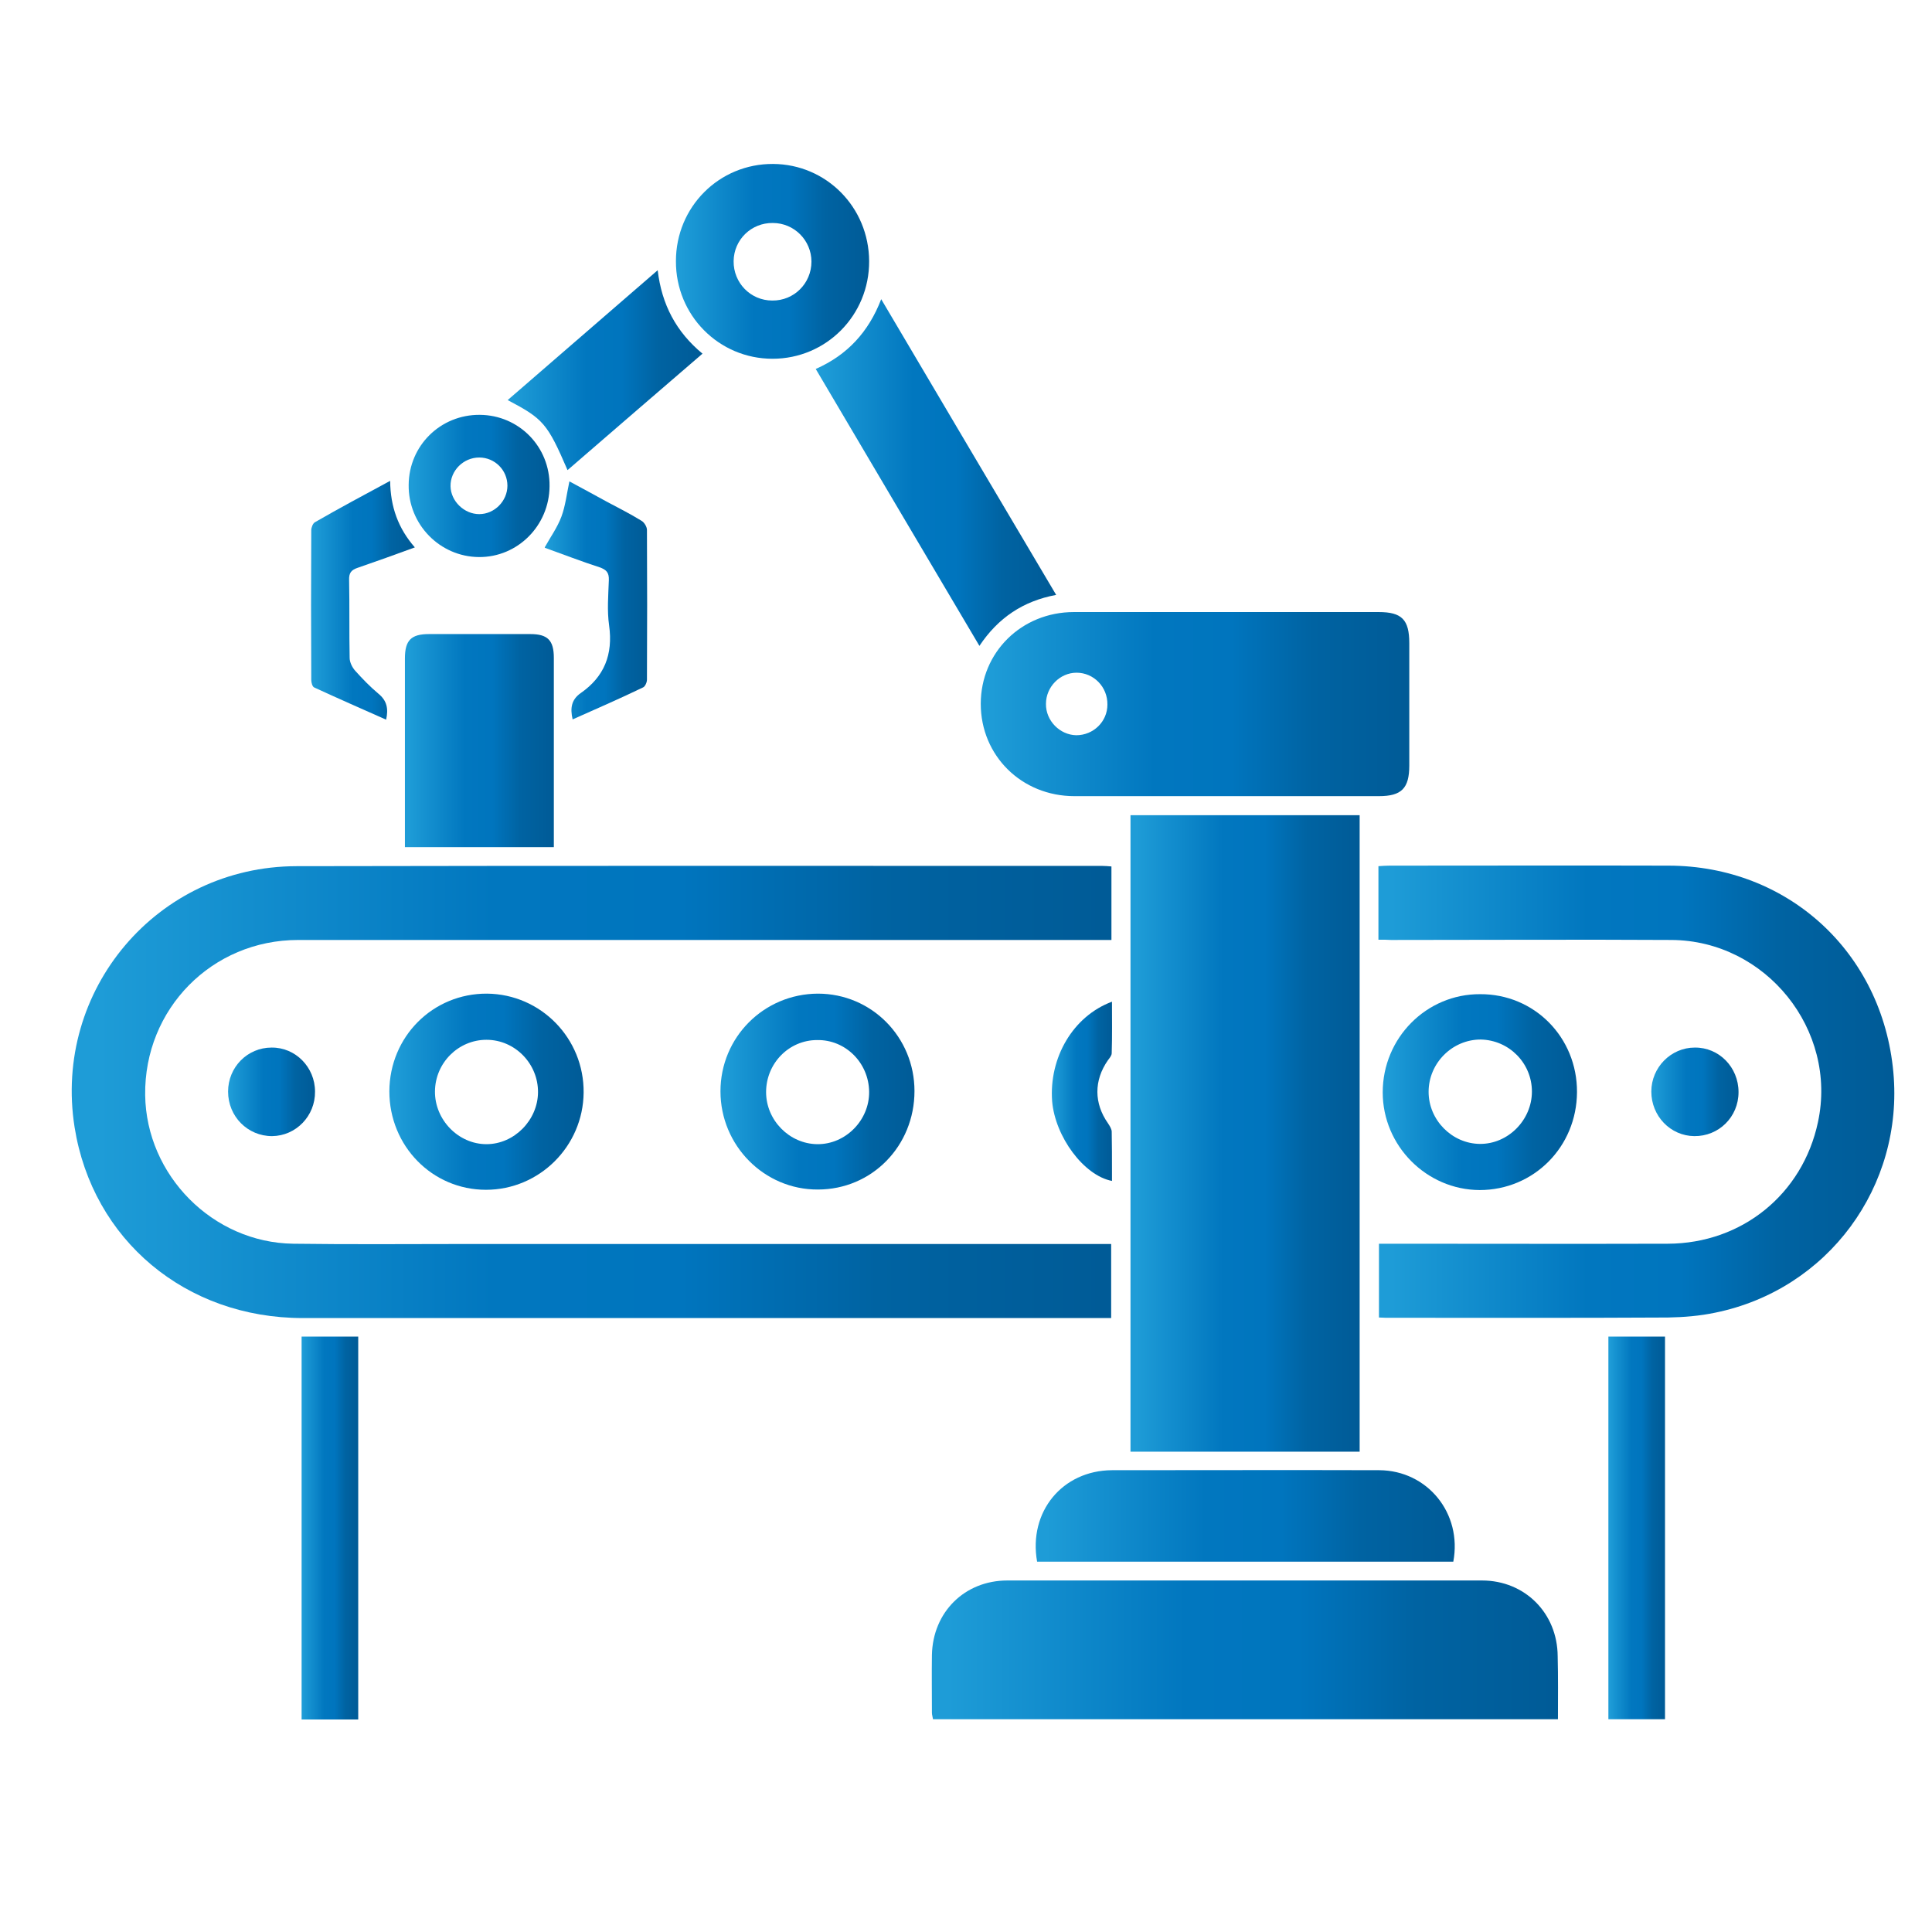 <?xml version="1.0" encoding="utf-8"?>
<!-- Generator: Adobe Illustrator 26.0.1, SVG Export Plug-In . SVG Version: 6.00 Build 0)  -->
<svg version="1.1" id="Layer_1" xmlns="http://www.w3.org/2000/svg" xmlns:xlink="http://www.w3.org/1999/xlink" x="0px" y="0px"
	 viewBox="0 0 720 720" style="enable-background:new 0 0 720 720;" xml:space="preserve">
<style type="text/css">
	.st0{fill:url(#SVGID_1_);}
	.st1{fill:url(#SVGID_00000016073327688575090760000003297192482195175089_);}
	.st2{fill:url(#SVGID_00000002363374983471616410000007678830520634956201_);}
	.st3{fill:url(#SVGID_00000166665381165252572260000016972794950111537578_);}
	.st4{fill:url(#SVGID_00000057107087881129800020000016118102051338287240_);}
	.st5{fill:url(#SVGID_00000080886396655521126690000000118545254660053894_);}
	.st6{fill:url(#SVGID_00000057147803666079584230000018216369480132566971_);}
	.st7{fill:url(#SVGID_00000030488819353367528180000001204166756076726206_);}
	.st8{fill:url(#SVGID_00000139255698424392983290000011804249231434106531_);}
	.st9{fill:url(#SVGID_00000145051146555934520010000003865628421332646060_);}
	.st10{fill:url(#SVGID_00000036223421709479659210000009591974349018047889_);}
	.st11{fill:url(#SVGID_00000042735152673796136990000000449741832076954518_);}
	.st12{fill:url(#SVGID_00000005255020106932234340000005757286037073075879_);}
	.st13{fill:url(#SVGID_00000180353496961040870680000006388148002977969303_);}
	.st14{fill:url(#SVGID_00000096741872196023215320000004760921028688246661_);}
	.st15{fill:url(#SVGID_00000008147637774925248910000010674131901320317369_);}
	.st16{fill:url(#SVGID_00000116207718416484129310000003419757755493064849_);}
	.st17{fill:url(#SVGID_00000139287312431063016670000002573011713610639022_);}
	.st18{fill:url(#SVGID_00000029047320466582485000000004101487789278865832_);}
	.st19{fill:url(#SVGID_00000124122499948867174990000005692322006423911308_);}
	.st20{fill:url(#SVGID_00000049923625799741009450000015025923194130514054_);}
</style>
<linearGradient id="SVGID_1_" gradientUnits="userSpaceOnUse" x1="26.773" y1="406.902" x2="414.214" y2="406.902">
	<stop  offset="2.551656e-02" style="stop-color:#1E9CD7"/>
	<stop  offset="0.405" style="stop-color:#0177BF"/>
	<stop  offset="0.586" style="stop-color:#0075BE"/>
	<stop  offset="0.774" style="stop-color:#0063A2"/>
	<stop  offset="0.994" style="stop-color:#005B97"/>
</linearGradient>
<path class="st0" d="M414.2,322.9c0,9.3,0,18.2,0,27.4c-1.8,0-3.4,0-5,0c-99.4,0-198.7,0-298.1,0c-32.1,0-57.4,25.7-57,57.8
	c0.4,29.9,25.2,55,55.2,55.4c21.5,0.3,43,0.1,64.5,0.1c78.2,0,156.4,0,234.7,0c1.8,0,3.5,0,5.6,0c0,9.1,0,18.1,0,27.6
	c-1.3,0-2.7,0-4,0c-99.1,0-198.2,0-297.3,0c-43.6,0-78.3-29.1-85-71.1c-8.1-51.2,30.8-97.2,82.7-97.3c100.1-0.2,200.2-0.1,300.3-0.1
	C411.9,322.7,412.9,322.8,414.2,322.9z"/>
<linearGradient id="SVGID_00000138568556878718533320000010310047570877493163_" gradientUnits="userSpaceOnUse" x1="421.281" y1="422.412" x2="506.68" y2="422.412">
	<stop  offset="2.551656e-02" style="stop-color:#1E9CD7"/>
	<stop  offset="0.405" style="stop-color:#0177BF"/>
	<stop  offset="0.586" style="stop-color:#0075BE"/>
	<stop  offset="0.774" style="stop-color:#0063A2"/>
	<stop  offset="0.994" style="stop-color:#005B97"/>
</linearGradient>
<path style="fill:url(#SVGID_00000138568556878718533320000010310047570877493163_);" d="M506.7,303.8c0,79.2,0,158.1,0,237.2
	c-28.5,0-56.9,0-85.4,0c0-79.1,0-158,0-237.2C449.7,303.8,478,303.8,506.7,303.8z"/>
<linearGradient id="SVGID_00000122691588130606634710000013321092232185589408_" gradientUnits="userSpaceOnUse" x1="513.726" y1="406.915" x2="706" y2="406.915">
	<stop  offset="2.551656e-02" style="stop-color:#1E9CD7"/>
	<stop  offset="0.405" style="stop-color:#0177BF"/>
	<stop  offset="0.586" style="stop-color:#0075BE"/>
	<stop  offset="0.774" style="stop-color:#0063A2"/>
	<stop  offset="0.994" style="stop-color:#005B97"/>
</linearGradient>
<path style="fill:url(#SVGID_00000122691588130606634710000013321092232185589408_);" d="M513.7,350.2c0-9.4,0-18.2,0-27.4
	c1.4-0.1,2.7-0.2,4.1-0.2c34.7,0,69.4-0.1,104.1,0c44.3,0.1,79.6,32.2,83.7,77c3.9,42.5-24.3,81-66.4,89.6
	c-5.7,1.2-11.7,1.7-17.6,1.8c-35.1,0.2-70.2,0.1-105.2,0.1c-0.7,0-1.5-0.1-2.5-0.1c0-9.1,0-18,0-27.5c1.5,0,2.9,0,4.4,0
	c34.4,0,68.9,0.1,103.3,0c27.6-0.1,50.2-18.5,55.9-45.3c7.4-34.4-19.4-67.7-54.6-67.9c-34.8-0.2-69.6,0-104.5,0
	C517,350.2,515.5,350.2,513.7,350.2z"/>
<linearGradient id="SVGID_00000033351054319820617320000001102110772319822211_" gradientUnits="userSpaceOnUse" x1="347.329" y1="614.885" x2="580.662" y2="614.885">
	<stop  offset="2.551656e-02" style="stop-color:#1E9CD7"/>
	<stop  offset="0.405" style="stop-color:#0177BF"/>
	<stop  offset="0.586" style="stop-color:#0075BE"/>
	<stop  offset="0.774" style="stop-color:#0063A2"/>
	<stop  offset="0.994" style="stop-color:#005B97"/>
</linearGradient>
<path style="fill:url(#SVGID_00000033351054319820617320000001102110772319822211_);" d="M580.6,640.7c-77.8,0-155.2,0-232.9,0
	c-0.1-0.8-0.4-1.6-0.4-2.4c0-7.2-0.1-14.3,0-21.5c0.3-16,12.2-27.8,28.1-27.8c59,0,117.9,0,176.9,0c16,0,28.1,12.2,28.2,28.2
	C580.7,625,580.6,632.8,580.6,640.7z"/>
<linearGradient id="SVGID_00000118376408967825909450000008981579836556547258_" gradientUnits="userSpaceOnUse" x1="365.481" y1="262.428" x2="525.244" y2="262.428">
	<stop  offset="2.551656e-02" style="stop-color:#1E9CD7"/>
	<stop  offset="0.405" style="stop-color:#0177BF"/>
	<stop  offset="0.586" style="stop-color:#0075BE"/>
	<stop  offset="0.774" style="stop-color:#0063A2"/>
	<stop  offset="0.994" style="stop-color:#005B97"/>
</linearGradient>
<path style="fill:url(#SVGID_00000118376408967825909450000008981579836556547258_);" d="M456.2,296.7c-18.6,0-37.2,0-55.8,0
	c-19.7,0-34.9-15.1-34.9-34.4c0-19.2,15.2-34.2,34.7-34.2c37.9,0,75.7,0,113.6,0c8.6,0,11.4,2.8,11.4,11.6c0,15.2,0,30.4,0,45.6
	c0,8.5-2.9,11.4-11.3,11.4C494.7,296.7,475.5,296.7,456.2,296.7z M412.7,262.6c0.1-6.6-5.1-11.9-11.5-11.9
	c-6.2,0-11.4,5.3-11.4,11.6c-0.1,6.3,5.2,11.6,11.3,11.7C407.5,274,412.7,268.9,412.7,262.6z"/>
<linearGradient id="SVGID_00000053529577880751517880000015594803284701753994_" gradientUnits="userSpaceOnUse" x1="385.985" y1="564.985" x2="542.112" y2="564.985">
	<stop  offset="2.551656e-02" style="stop-color:#1E9CD7"/>
	<stop  offset="0.405" style="stop-color:#0177BF"/>
	<stop  offset="0.586" style="stop-color:#0075BE"/>
	<stop  offset="0.774" style="stop-color:#0063A2"/>
	<stop  offset="0.994" style="stop-color:#005B97"/>
</linearGradient>
<path style="fill:url(#SVGID_00000053529577880751517880000015594803284701753994_);" d="M541.6,582c-51.7,0-103.4,0-155.1,0
	c-3.3-18.6,9.4-34,27.9-34.1c33.2,0,66.4-0.1,99.6,0C532,548,545,564,541.6,582z"/>
<linearGradient id="SVGID_00000178884819904031193640000009723202019250346890_" gradientUnits="userSpaceOnUse" x1="150.845" y1="275.969" x2="206.379" y2="275.969">
	<stop  offset="2.551656e-02" style="stop-color:#1E9CD7"/>
	<stop  offset="0.405" style="stop-color:#0177BF"/>
	<stop  offset="0.586" style="stop-color:#0075BE"/>
	<stop  offset="0.774" style="stop-color:#0063A2"/>
	<stop  offset="0.994" style="stop-color:#005B97"/>
</linearGradient>
<path style="fill:url(#SVGID_00000178884819904031193640000009723202019250346890_);" d="M206.4,315.7c-18.7,0-36.9,0-55.5,0
	c0-1.4,0-2.7,0-3.9c0-22.1,0-44.3,0-66.4c0-6.8,2.3-9.1,9-9.1c12.6,0,25.2,0,37.7,0c6.5,0,8.8,2.3,8.8,8.9c0,22.3,0,44.5,0,66.8
	C206.4,313.1,206.4,314.2,206.4,315.7z"/>
<linearGradient id="SVGID_00000094603247097667541010000012519800662630977152_" gradientUnits="userSpaceOnUse" x1="304.006" y1="176.121" x2="393.572" y2="176.121">
	<stop  offset="2.551656e-02" style="stop-color:#1E9CD7"/>
	<stop  offset="0.405" style="stop-color:#0177BF"/>
	<stop  offset="0.586" style="stop-color:#0075BE"/>
	<stop  offset="0.774" style="stop-color:#0063A2"/>
	<stop  offset="0.994" style="stop-color:#005B97"/>
</linearGradient>
<path style="fill:url(#SVGID_00000094603247097667541010000012519800662630977152_);" d="M304,137.5c11.8-5.2,19.7-13.8,24.4-26
	c21.9,37,43.4,73.5,65.2,110.2c-12.3,2.3-21.6,8.5-28.6,19C344.6,206.2,324.4,172.1,304,137.5z"/>
<linearGradient id="SVGID_00000152226653125654472160000002362377550908736690_" gradientUnits="userSpaceOnUse" x1="251.892" y1="97.451" x2="323.895" y2="97.451">
	<stop  offset="2.551656e-02" style="stop-color:#1E9CD7"/>
	<stop  offset="0.405" style="stop-color:#0177BF"/>
	<stop  offset="0.586" style="stop-color:#0075BE"/>
	<stop  offset="0.774" style="stop-color:#0063A2"/>
	<stop  offset="0.994" style="stop-color:#005B97"/>
</linearGradient>
<path style="fill:url(#SVGID_00000152226653125654472160000002362377550908736690_);" d="M287.9,133.7c-20,0-36.1-16.2-36-36.4
	c0-20.2,16.1-36.3,36.2-36.2c19.8,0.1,35.7,16.1,35.8,36.2C324,117.5,307.9,133.7,287.9,133.7z M287.8,112
	c8.1,0.1,14.6-6.4,14.6-14.5c0-7.9-6.4-14.4-14.4-14.4c-8-0.1-14.5,6.2-14.6,14.2C273.3,105.4,279.7,112,287.8,112z"/>
<linearGradient id="SVGID_00000157992744982740781480000008150994232035901827_" gradientUnits="userSpaceOnUse" x1="599.42" y1="569.374" x2="620.507" y2="569.374">
	<stop  offset="2.551656e-02" style="stop-color:#1E9CD7"/>
	<stop  offset="0.405" style="stop-color:#0177BF"/>
	<stop  offset="0.586" style="stop-color:#0075BE"/>
	<stop  offset="0.774" style="stop-color:#0063A2"/>
	<stop  offset="0.994" style="stop-color:#005B97"/>
</linearGradient>
<path style="fill:url(#SVGID_00000157992744982740781480000008150994232035901827_);" d="M599.4,498.1c7,0,13.9,0,21.1,0
	c0,47.4,0,94.9,0,142.6c-6.9,0-13.9,0-21.1,0C599.4,593.2,599.4,545.8,599.4,498.1z"/>
<linearGradient id="SVGID_00000023991247108984295550000010044149870137803167_" gradientUnits="userSpaceOnUse" x1="112.336" y1="569.455" x2="133.481" y2="569.455">
	<stop  offset="2.551656e-02" style="stop-color:#1E9CD7"/>
	<stop  offset="0.405" style="stop-color:#0177BF"/>
	<stop  offset="0.586" style="stop-color:#0075BE"/>
	<stop  offset="0.774" style="stop-color:#0063A2"/>
	<stop  offset="0.994" style="stop-color:#005B97"/>
</linearGradient>
<path style="fill:url(#SVGID_00000023991247108984295550000010044149870137803167_);" d="M133.5,640.8c-7.1,0-14,0-21.1,0
	c0-47.6,0-95,0-142.7c7,0,14,0,21.1,0C133.5,545.7,133.5,593.2,133.5,640.8z"/>
<linearGradient id="SVGID_00000070116970214937122070000011709723194304988336_" gradientUnits="userSpaceOnUse" x1="268.443" y1="406.889" x2="340.812" y2="406.889">
	<stop  offset="2.551656e-02" style="stop-color:#1E9CD7"/>
	<stop  offset="0.405" style="stop-color:#0177BF"/>
	<stop  offset="0.586" style="stop-color:#0075BE"/>
	<stop  offset="0.774" style="stop-color:#0063A2"/>
	<stop  offset="0.994" style="stop-color:#005B97"/>
</linearGradient>
<path style="fill:url(#SVGID_00000070116970214937122070000011709723194304988336_);" d="M304.8,370.3c20,0,36,16.2,36,36.3
	c0,20.5-15.9,36.7-36,36.7c-20,0.1-36.3-16.4-36.3-36.6C268.5,386.6,284.6,370.4,304.8,370.3z M285.5,407c0,10.5,8.7,19.3,19.1,19.4
	c10.5,0.1,19.4-8.9,19.3-19.5c-0.1-10.8-8.8-19.5-19.4-19.3C294,387.6,285.5,396.3,285.5,407z"/>
<linearGradient id="SVGID_00000111901601547856357140000015608188275142387117_" gradientUnits="userSpaceOnUse" x1="145.143" y1="406.883" x2="217.562" y2="406.883">
	<stop  offset="2.551656e-02" style="stop-color:#1E9CD7"/>
	<stop  offset="0.405" style="stop-color:#0177BF"/>
	<stop  offset="0.586" style="stop-color:#0075BE"/>
	<stop  offset="0.774" style="stop-color:#0063A2"/>
	<stop  offset="0.994" style="stop-color:#005B97"/>
</linearGradient>
<path style="fill:url(#SVGID_00000111901601547856357140000015608188275142387117_);" d="M145.1,406.7c0.1-20.4,16.2-36.5,36.4-36.4
	c20.1,0.2,36.2,16.7,36,36.9c-0.2,20-16.5,36.2-36.4,36.2C161.1,443.4,145.1,427.1,145.1,406.7z M200.5,407.1
	c0.1-10.7-8.6-19.6-19.2-19.6c-10.5,0-19.1,8.6-19.2,19.2c-0.1,10.6,8.7,19.7,19.2,19.7C191.6,426.4,200.4,417.5,200.5,407.1z"/>
<linearGradient id="SVGID_00000181785624230116599360000011308949296962340030_" gradientUnits="userSpaceOnUse" x1="515.319" y1="406.882" x2="587.745" y2="406.882">
	<stop  offset="2.551656e-02" style="stop-color:#1E9CD7"/>
	<stop  offset="0.405" style="stop-color:#0177BF"/>
	<stop  offset="0.586" style="stop-color:#0075BE"/>
	<stop  offset="0.774" style="stop-color:#0063A2"/>
	<stop  offset="0.994" style="stop-color:#005B97"/>
</linearGradient>
<path style="fill:url(#SVGID_00000181785624230116599360000011308949296962340030_);" d="M587.7,407c-0.1,20.4-16.1,36.5-36.3,36.5
	c-19.8-0.1-36.1-16.5-36.1-36.4c0-20.3,16.3-36.7,36.3-36.6C571.8,370.4,587.8,386.6,587.7,407z M532.4,406.9
	c0,10.5,8.7,19.3,19.1,19.4c10.5,0.1,19.4-8.9,19.4-19.5c0-10.6-8.5-19.2-19.1-19.4C541.2,387.4,532.4,396.2,532.4,406.9z"/>
<linearGradient id="SVGID_00000004536386608057285110000000078108748997977507_" gradientUnits="userSpaceOnUse" x1="189.134" y1="137.949" x2="261.751" y2="137.949">
	<stop  offset="2.551656e-02" style="stop-color:#1E9CD7"/>
	<stop  offset="0.405" style="stop-color:#0177BF"/>
	<stop  offset="0.586" style="stop-color:#0075BE"/>
	<stop  offset="0.774" style="stop-color:#0063A2"/>
	<stop  offset="0.994" style="stop-color:#005B97"/>
</linearGradient>
<path style="fill:url(#SVGID_00000004536386608057285110000000078108748997977507_);" d="M211.5,175.2c-7.5-17.4-9-19.1-22.3-26.1
	c18.6-16.1,37-32,55.9-48.4c1.5,12.8,6.9,23,16.7,31.1C244.9,146.4,228.2,160.7,211.5,175.2z"/>
<linearGradient id="SVGID_00000013879781897652612730000014208116064677315725_" gradientUnits="userSpaceOnUse" x1="152.242" y1="181.118" x2="204.816" y2="181.118">
	<stop  offset="2.551656e-02" style="stop-color:#1E9CD7"/>
	<stop  offset="0.405" style="stop-color:#0177BF"/>
	<stop  offset="0.586" style="stop-color:#0075BE"/>
	<stop  offset="0.774" style="stop-color:#0063A2"/>
	<stop  offset="0.994" style="stop-color:#005B97"/>
</linearGradient>
<path style="fill:url(#SVGID_00000013879781897652612730000014208116064677315725_);" d="M178.8,154.6c14.6,0.1,26.2,11.9,26,26.6
	c-0.1,14.7-11.9,26.5-26.3,26.4c-14.6-0.1-26.4-12.2-26.2-26.9C152.4,166.1,164.1,154.5,178.8,154.6z M178.6,191.6
	c5.7,0,10.5-4.9,10.5-10.6c0-5.8-4.7-10.5-10.5-10.5c-5.9,0-10.8,4.9-10.7,10.7C168,186.8,173,191.6,178.6,191.6z"/>
<linearGradient id="SVGID_00000166659299844962925260000014804193495046985865_" gradientUnits="userSpaceOnUse" x1="115.851" y1="223.688" x2="154.654" y2="223.688">
	<stop  offset="2.551656e-02" style="stop-color:#1E9CD7"/>
	<stop  offset="0.405" style="stop-color:#0177BF"/>
	<stop  offset="0.586" style="stop-color:#0075BE"/>
	<stop  offset="0.774" style="stop-color:#0063A2"/>
	<stop  offset="0.994" style="stop-color:#005B97"/>
</linearGradient>
<path style="fill:url(#SVGID_00000166659299844962925260000014804193495046985865_);" d="M145.4,179.2c0.1,9.7,3,17.7,9.2,24.8
	c-7.4,2.7-14.3,5.2-21.3,7.6c-2.4,0.8-3.3,1.9-3.2,4.6c0.2,9.7,0,19.4,0.2,29c0,1.6,1,3.6,2.1,4.8c2.7,3,5.5,5.9,8.6,8.5
	c3.2,2.6,3.8,5.6,2.9,9.7c-9-4-17.9-7.9-26.8-12c-0.7-0.3-1.1-1.8-1.1-2.8c-0.1-18.6-0.1-37.2,0-55.8c0-1,0.6-2.6,1.4-3
	C126.4,189.4,135.6,184.5,145.4,179.2z"/>
<linearGradient id="SVGID_00000137111207878707732720000004330961777178289080_" gradientUnits="userSpaceOnUse" x1="203.094" y1="223.846" x2="241.205" y2="223.846">
	<stop  offset="2.551656e-02" style="stop-color:#1E9CD7"/>
	<stop  offset="0.405" style="stop-color:#0177BF"/>
	<stop  offset="0.586" style="stop-color:#0075BE"/>
	<stop  offset="0.774" style="stop-color:#0063A2"/>
	<stop  offset="0.994" style="stop-color:#005B97"/>
</linearGradient>
<path style="fill:url(#SVGID_00000137111207878707732720000004330961777178289080_);" d="M213.4,268.1c-1-4.3-0.4-7.4,3-9.8
	c8.8-6.1,12.1-14.4,10.6-25.2c-0.8-5.5-0.3-11.3-0.1-16.9c0.1-2.8-0.9-3.9-3.5-4.8c-6.8-2.2-13.5-4.8-20.2-7.2
	c-0.1,0-0.2-0.2-0.2-0.2c2.1-3.8,4.7-7.4,6.2-11.4c1.5-4,2-8.5,3-13.2c4.6,2.5,9.3,5,14,7.6c4.3,2.3,8.7,4.5,12.9,7.1
	c1,0.6,2,2.2,2,3.4c0.1,18.6,0.1,37.2,0,55.8c0,1-0.7,2.6-1.5,2.9C231.1,260.3,222.4,264.1,213.4,268.1z"/>
<linearGradient id="SVGID_00000085249048187001172200000012398873561783204245_" gradientUnits="userSpaceOnUse" x1="392.055" y1="406.707" x2="414.456" y2="406.707">
	<stop  offset="2.551656e-02" style="stop-color:#1E9CD7"/>
	<stop  offset="0.405" style="stop-color:#0177BF"/>
	<stop  offset="0.586" style="stop-color:#0075BE"/>
	<stop  offset="0.774" style="stop-color:#0063A2"/>
	<stop  offset="0.994" style="stop-color:#005B97"/>
</linearGradient>
<path style="fill:url(#SVGID_00000085249048187001172200000012398873561783204245_);" d="M414.4,373.3c0,6.7,0.1,12.9-0.1,19.2
	c0,0.9-0.8,1.8-1.4,2.6c-5.3,7.6-5.2,16.1,0,23.5c0.6,0.9,1.3,2,1.4,3c0.1,5,0.1,10.1,0.1,15.1c0,1.1,0,2.2,0,3.4
	c-10.5-2-21.2-16.5-22.3-29.7C390.9,394.1,399.9,378.7,414.4,373.3z"/>
<linearGradient id="SVGID_00000104707604290314559500000014371208344430277517_" gradientUnits="userSpaceOnUse" x1="615.331" y1="406.891" x2="647.869" y2="406.891">
	<stop  offset="2.551656e-02" style="stop-color:#1E9CD7"/>
	<stop  offset="0.405" style="stop-color:#0177BF"/>
	<stop  offset="0.586" style="stop-color:#0075BE"/>
	<stop  offset="0.774" style="stop-color:#0063A2"/>
	<stop  offset="0.994" style="stop-color:#005B97"/>
</linearGradient>
<path style="fill:url(#SVGID_00000104707604290314559500000014371208344430277517_);" d="M647.9,407c0,9.3-7.4,16.5-16.5,16.4
	c-8.9-0.1-16-7.5-16-16.6c0-9,7.3-16.4,16.2-16.4C640.6,390.3,647.9,397.7,647.9,407z"/>
<linearGradient id="SVGID_00000019679580517822691570000009777129094608640445_" gradientUnits="userSpaceOnUse" x1="85.011" y1="406.89" x2="117.393" y2="406.89">
	<stop  offset="2.551656e-02" style="stop-color:#1E9CD7"/>
	<stop  offset="0.405" style="stop-color:#0177BF"/>
	<stop  offset="0.586" style="stop-color:#0075BE"/>
	<stop  offset="0.774" style="stop-color:#0063A2"/>
	<stop  offset="0.994" style="stop-color:#005B97"/>
</linearGradient>
<path style="fill:url(#SVGID_00000019679580517822691570000009777129094608640445_);" d="M85,406.8c0-9.1,7.2-16.4,16.2-16.4
	c8.9-0.1,16.2,7.3,16.2,16.4c0.1,9.1-7.1,16.5-16,16.6C92.3,423.4,85,416.1,85,406.8z"/>
</svg>
